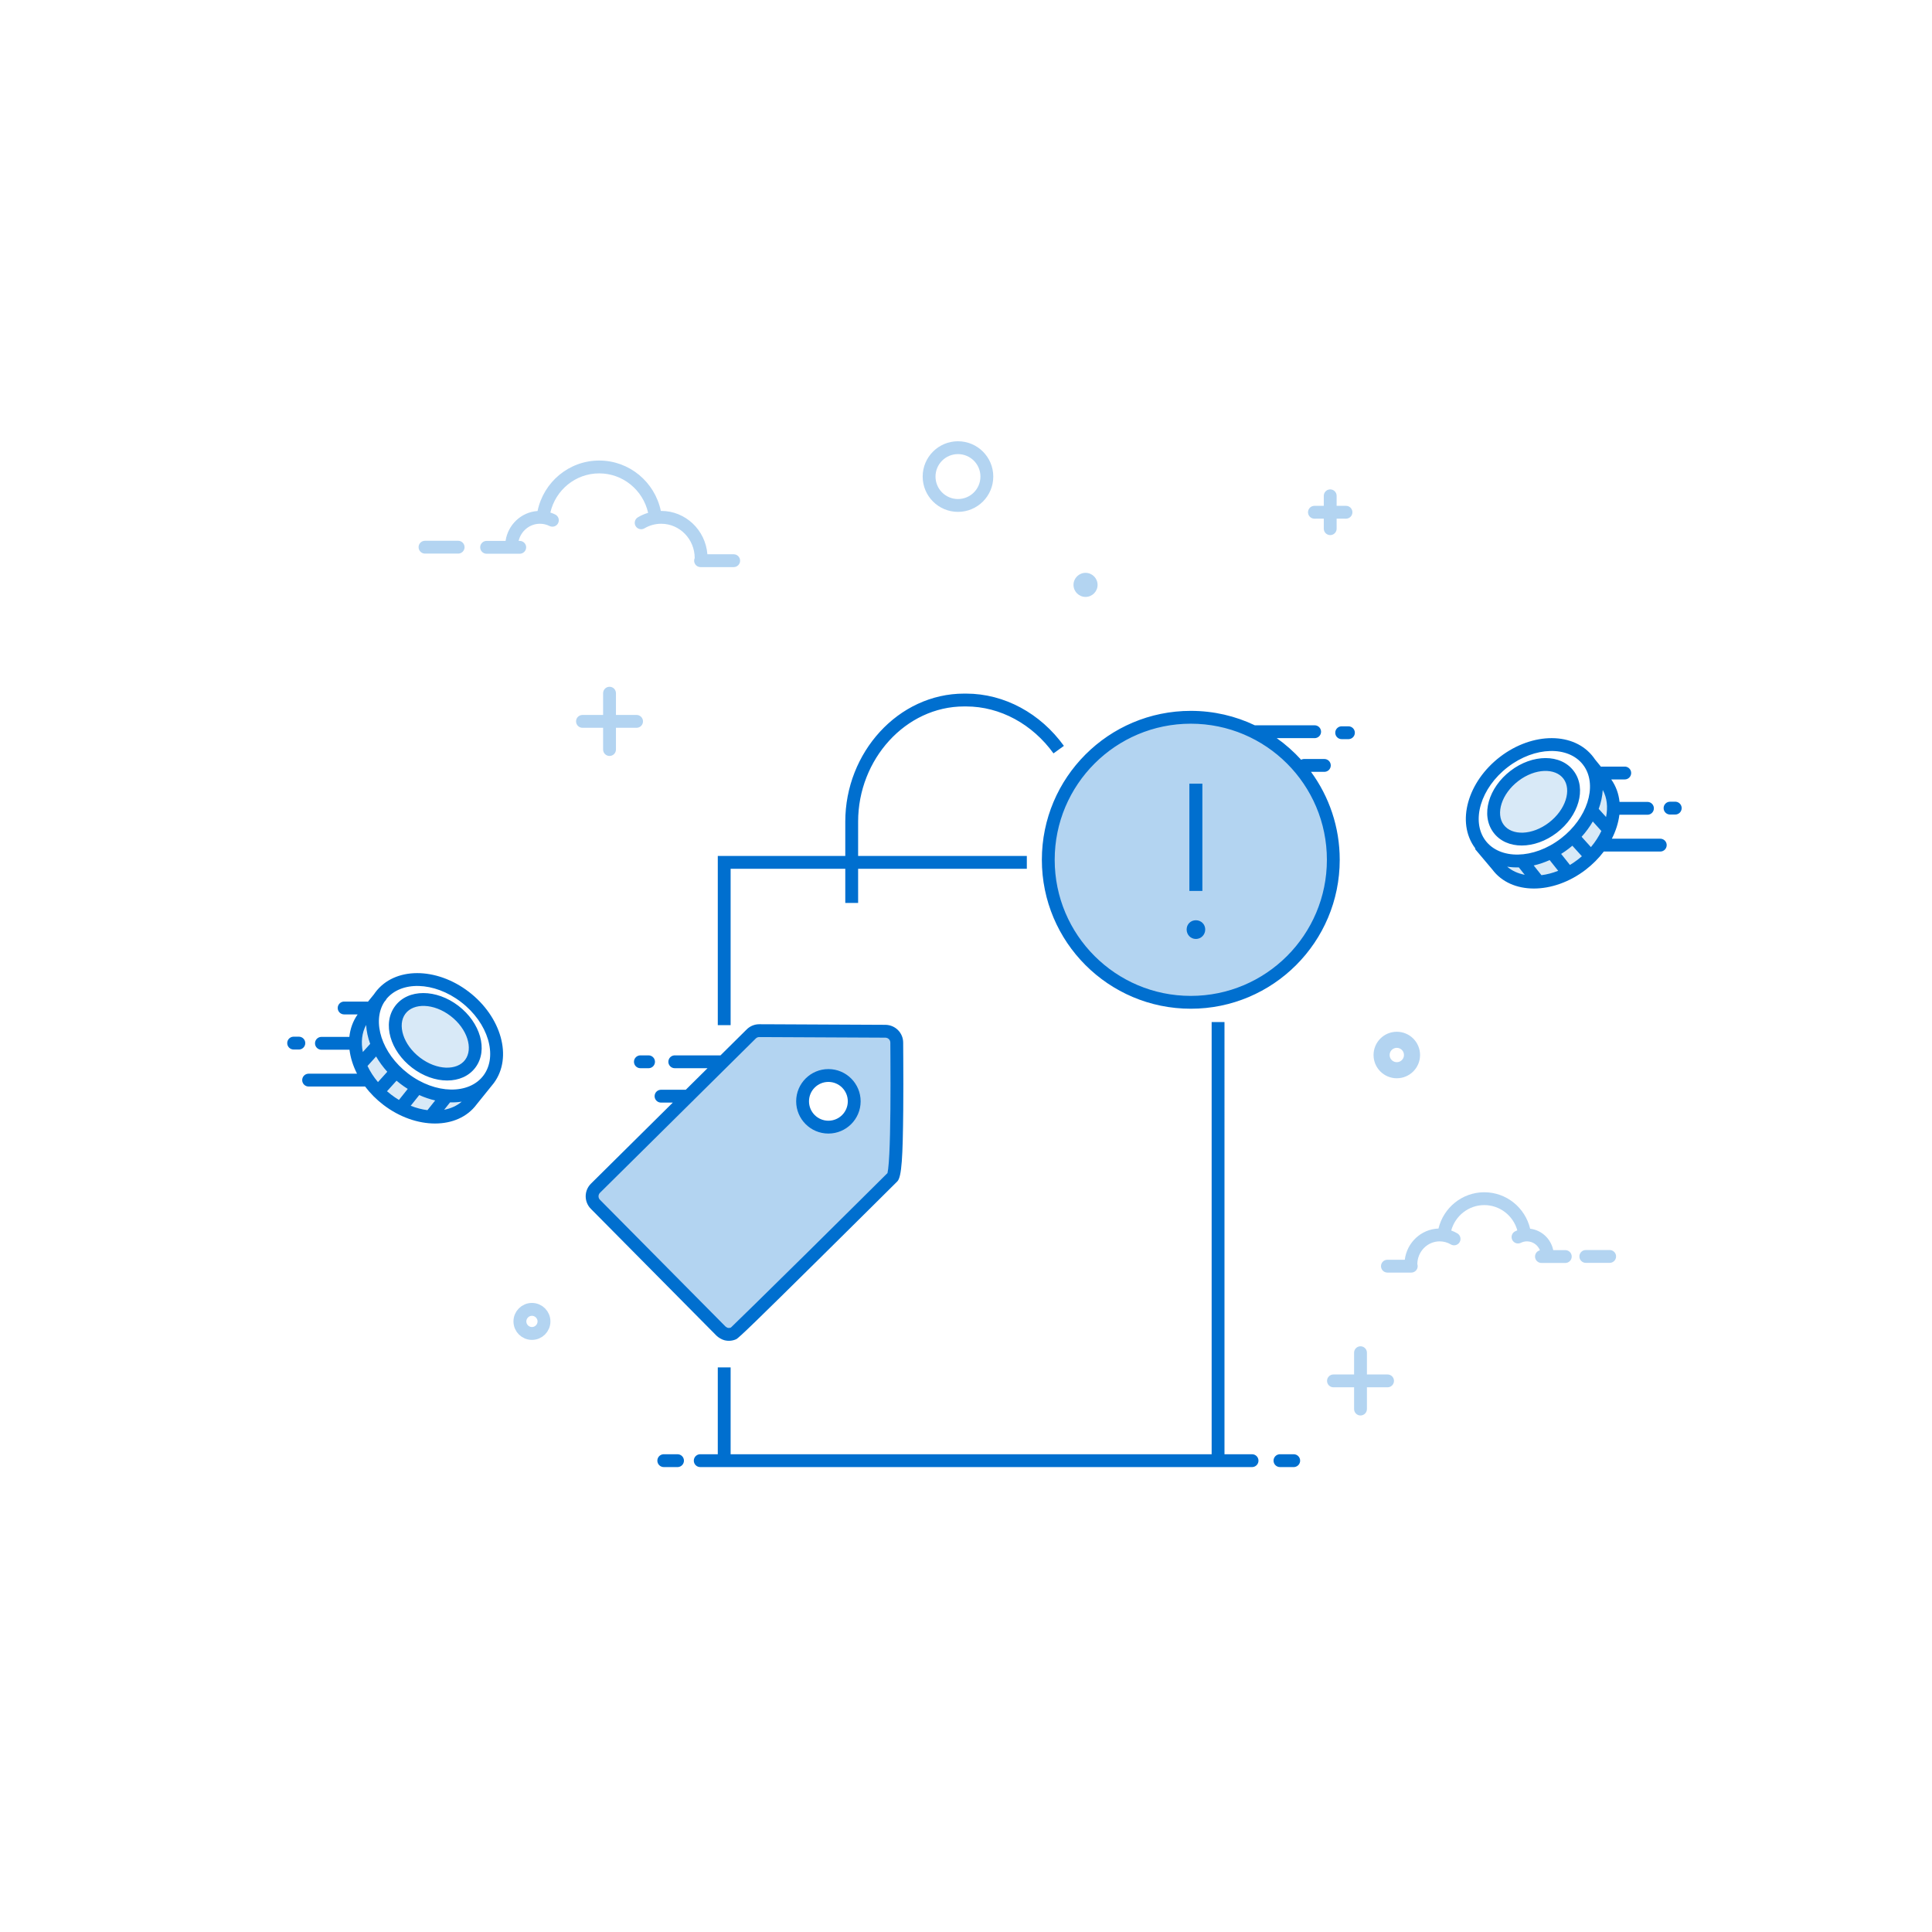 <svg width="300" height="300" viewBox="0 0 300 300" fill="none" xmlns="http://www.w3.org/2000/svg">
<rect width="300" height="300" fill="white"/>
<g clip-path="url(#clip0)">
<path d="M82.6 207.058C83.632 207.058 84.469 206.222 84.469 205.189C84.469 204.157 83.632 203.32 82.6 203.32C81.567 203.32 80.731 204.157 80.731 205.189C80.731 206.222 81.567 207.058 82.6 207.058Z" stroke="#B3D4F1" stroke-width="2"/>
<path fill-rule="evenodd" clip-rule="evenodd" d="M154.235 74.001C154.235 77.029 151.781 79.483 148.753 79.483C145.726 79.483 143.272 77.029 143.272 74.001C143.272 70.974 145.726 68.519 148.753 68.519C151.781 68.519 154.235 70.974 154.235 74.001ZM145.265 74.001C145.265 75.928 146.827 77.49 148.753 77.49C150.68 77.49 152.242 75.928 152.242 74.001C152.242 72.075 150.68 70.513 148.753 70.513C146.827 70.513 145.265 72.075 145.265 74.001Z" fill="#B3D4F1"/>
<path d="M93.651 111.018V107.639C93.651 107.089 94.097 106.642 94.647 106.642C95.198 106.642 95.644 107.089 95.644 107.639V111.018H98.847C99.397 111.018 99.843 111.464 99.843 112.014C99.843 112.565 99.397 113.011 98.847 113.011H95.644V116.389C95.644 116.939 95.198 117.385 94.647 117.385C94.097 117.385 93.651 116.939 93.651 116.389V113.011H90.447C89.896 113.011 89.45 112.565 89.45 112.014C89.45 111.464 89.896 111.018 90.447 111.018H93.651Z" fill="#B3D4F1"/>
<path d="M206.555 75.994C207.105 75.994 207.552 76.44 207.552 76.991L207.551 78.545L209.005 78.546C209.516 78.546 209.937 78.931 209.995 79.427L210.002 79.543C210.002 80.093 209.555 80.54 209.005 80.54L207.551 80.539L207.552 82.095C207.552 82.606 207.167 83.027 206.671 83.085L206.555 83.091C206.005 83.091 205.558 82.645 205.558 82.095L205.557 80.539L204.105 80.54C203.594 80.54 203.173 80.155 203.115 79.659L203.108 79.543C203.108 78.992 203.555 78.546 204.105 78.546L205.557 78.545L205.558 76.991C205.558 76.48 205.943 76.058 206.439 76.001L206.555 75.994Z" fill="#B3D4F1"/>
<path fill-rule="evenodd" clip-rule="evenodd" d="M56.929 157.916C53.796 161.734 54.54 165.781 59.161 170.056C61.691 172.398 64.4 173.127 66.132 173.344C69.234 173.732 71.719 172.772 73.587 170.463C68.831 170.807 64.866 169.476 61.691 166.469C58.517 163.462 56.929 160.611 56.929 157.916Z" fill="#B3D4F1" fill-opacity="0.5"/>
<path d="M62.718 167.456C58.048 163.936 56.392 158.257 59.019 154.77C61.647 151.284 67.562 151.31 72.233 154.829C76.903 158.348 78.558 164.028 75.931 167.514C73.304 171.001 67.388 170.975 62.718 167.456Z" fill="white"/>
<path d="M64.574 164.991C61.55 162.712 60.448 159.074 62.112 156.866C63.776 154.657 67.577 154.714 70.601 156.993C73.625 159.272 74.727 162.909 73.063 165.118C71.399 167.326 67.598 167.269 64.574 164.991Z" fill="#B3D4F1" fill-opacity="0.5"/>
<path d="M72.791 154.003C77.827 157.856 79.653 164.17 76.685 168.172L76.618 168.257L74.01 171.493C71.072 175.458 64.567 175.414 59.524 171.555C58.42 170.71 57.471 169.747 56.692 168.715L47.921 168.715C47.371 168.715 46.925 168.269 46.925 167.719C46.925 167.208 47.309 166.786 47.805 166.729L47.921 166.722L55.44 166.722C54.819 165.504 54.421 164.241 54.27 163.002L49.911 163.002C49.36 163.002 48.914 162.556 48.914 162.005C48.914 161.494 49.299 161.073 49.794 161.015L49.911 161.009L54.247 161.009C54.379 159.75 54.799 158.559 55.535 157.518L53.437 157.518C52.886 157.518 52.44 157.072 52.44 156.521C52.44 156.01 52.825 155.589 53.321 155.531L53.437 155.525H56.947C57.011 155.525 57.073 155.531 57.134 155.542L58.062 154.404C58.127 154.305 58.196 154.209 58.266 154.113C61.244 150.1 67.749 150.143 72.791 154.003ZM65.1 170.042L63.774 171.705C64.648 172.052 65.524 172.278 66.374 172.386L67.575 170.877C66.749 170.688 65.919 170.409 65.1 170.042ZM71.697 171.063L71.675 171.066C71.096 171.156 70.497 171.192 69.885 171.176L68.97 172.325C70.016 172.126 70.95 171.704 71.697 171.063ZM61.573 167.81L60.093 169.448C60.3 169.627 60.514 169.802 60.736 169.972C61.132 170.275 61.538 170.551 61.948 170.798L63.314 169.085C62.922 168.839 62.537 168.571 62.16 168.283C61.959 168.129 61.763 167.971 61.573 167.81ZM59.951 155.191L59.976 155.212L59.677 155.576C57.725 158.617 59.246 163.542 63.371 166.7C67.616 169.948 72.859 169.983 75.084 166.984C77.317 163.974 75.832 158.84 71.58 155.586C67.388 152.377 62.222 152.303 59.951 155.191ZM58.401 164.048L57.068 165.524C57.474 166.384 58.018 167.231 58.69 168.027L60.138 166.423C59.46 165.673 58.878 164.874 58.401 164.048ZM71.177 156.179C74.573 158.778 75.851 163.031 73.832 165.752C71.805 168.485 67.402 168.409 63.998 165.804C60.602 163.205 59.324 158.952 61.343 156.231C63.371 153.498 67.774 153.574 71.177 156.179ZM62.944 157.419C61.667 159.139 62.593 162.218 65.21 164.221C67.82 166.219 70.964 166.273 72.232 164.564C73.508 162.844 72.583 159.765 69.966 157.762C67.356 155.764 64.212 155.71 62.944 157.419ZM56.853 159.154L56.847 159.167C56.189 160.367 56.035 161.833 56.339 163.356L57.481 162.091C57.124 161.113 56.911 160.123 56.853 159.154ZM46.406 160.976C46.957 160.976 47.403 161.422 47.403 161.973C47.403 162.484 47.018 162.905 46.523 162.963L46.406 162.969H45.596C45.046 162.969 44.6 162.523 44.6 161.973C44.6 161.461 44.984 161.04 45.48 160.983L45.596 160.976H46.406Z" fill="#006FCF"/>
<path d="M210.262 210.047V218.797C210.262 219.348 210.708 219.794 211.258 219.794C211.809 219.794 212.255 219.348 212.255 218.797V210.047C212.255 209.497 211.809 209.051 211.258 209.051C210.708 209.051 210.262 209.497 210.262 210.047Z" fill="#B3D4F1"/>
<path d="M215.459 213.426H207.06C206.509 213.426 206.063 213.872 206.063 214.422C206.063 214.973 206.509 215.419 207.06 215.419H215.459C216.01 215.419 216.456 214.973 216.456 214.422C216.456 213.872 216.01 213.426 215.459 213.426Z" fill="#B3D4F1"/>
<path d="M93.044 71.512C97.726 71.512 101.677 74.843 102.615 79.335L102.668 79.334C106.451 79.334 109.546 82.302 109.844 86.067L113.927 86.067C114.478 86.067 114.924 86.513 114.924 87.064C114.924 87.614 114.478 88.061 113.927 88.061H108.783C108.232 88.061 107.786 87.614 107.786 87.064C107.786 86.918 107.817 86.78 107.873 86.656C107.87 83.708 105.536 81.328 102.668 81.328C101.741 81.328 100.851 81.576 100.066 82.041C99.593 82.321 98.981 82.165 98.701 81.692C98.42 81.218 98.576 80.607 99.05 80.326C99.551 80.029 100.084 79.795 100.639 79.63C99.849 76.104 96.728 73.505 93.044 73.505C89.373 73.505 86.265 76.086 85.459 79.587C85.721 79.669 85.975 79.772 86.22 79.894C86.713 80.14 86.913 80.739 86.667 81.231C86.421 81.724 85.823 81.924 85.33 81.678C84.871 81.448 84.365 81.328 83.84 81.328C82.238 81.328 80.891 82.461 80.533 83.99L80.705 83.991C81.255 83.991 81.701 84.437 81.701 84.987C81.701 85.538 81.255 85.984 80.705 85.984H75.56C75.01 85.984 74.563 85.538 74.563 84.987C74.563 84.437 75.01 83.991 75.56 83.991L78.505 83.99C78.874 81.478 80.929 79.521 83.472 79.347C84.404 74.853 88.355 71.512 93.044 71.512ZM71.139 83.97C71.69 83.97 72.136 84.416 72.136 84.967C72.136 85.517 71.69 85.963 71.139 85.963H65.995C65.444 85.963 64.998 85.517 64.998 84.967C64.998 84.416 65.444 83.97 65.995 83.97H71.139ZM230.48 185.133C233.921 185.133 236.829 187.534 237.601 190.795C239.387 191.008 240.824 192.364 241.184 194.118L243.061 194.118C243.611 194.118 244.057 194.564 244.057 195.115C244.057 195.665 243.611 196.111 243.061 196.111H239.356C238.806 196.111 238.36 195.665 238.36 195.115C238.36 194.646 238.683 194.253 239.119 194.146C238.798 193.331 238.017 192.759 237.109 192.759C236.774 192.759 236.453 192.835 236.16 192.981C235.668 193.227 235.069 193.027 234.823 192.535C234.578 192.042 234.778 191.444 235.27 191.198C235.381 191.143 235.493 191.093 235.607 191.048C234.974 188.775 232.907 187.126 230.48 187.126C228.047 187.126 225.972 188.785 225.345 191.073C225.677 191.189 225.996 191.338 226.3 191.518C226.773 191.799 226.929 192.41 226.649 192.884C226.368 193.357 225.757 193.514 225.283 193.233C224.761 192.924 224.169 192.759 223.552 192.759C221.651 192.759 220.1 194.332 220.083 196.289C220.119 196.39 220.137 196.497 220.137 196.61C220.137 197.16 219.691 197.606 219.14 197.606H215.436C214.886 197.606 214.44 197.16 214.44 196.61C214.44 196.059 214.886 195.613 215.436 195.613L218.134 195.612C218.468 192.943 220.667 190.86 223.367 190.768C224.147 187.519 227.052 185.133 230.48 185.133ZM249.948 194.103C250.498 194.103 250.944 194.549 250.944 195.1C250.944 195.65 250.498 196.096 249.948 196.096H246.243C245.693 196.096 245.247 195.65 245.247 195.1C245.247 194.549 245.693 194.103 246.243 194.103H249.948Z" fill="#B3D4F1"/>
<path d="M168.562 92.689C169.595 92.689 170.431 91.852 170.431 90.82C170.431 89.788 169.595 88.951 168.562 88.951C167.53 88.951 166.693 89.788 166.693 90.82C166.693 91.852 167.53 92.689 168.562 92.689Z" fill="#B3D4F1"/>
<path d="M216.895 166.183C218.199 166.183 219.256 165.126 219.256 163.822C219.256 162.518 218.199 161.461 216.895 161.461C215.591 161.461 214.534 162.518 214.534 163.822C214.534 165.126 215.591 166.183 216.895 166.183Z" stroke="#B3D4F1" stroke-width="2.5"/>
<path d="M184.906 155.637C197.128 155.637 207.036 145.729 207.036 133.507C207.036 121.285 197.128 111.377 184.906 111.377C172.684 111.377 162.776 121.285 162.776 133.507C162.776 145.729 172.684 155.637 184.906 155.637Z" fill="#B3D4F1"/>
<path d="M186.704 138.347V121.688H184.686V138.347H186.704ZM185.695 145.801C186.509 145.801 187.147 145.146 187.147 144.331C187.147 143.517 186.509 142.897 185.695 142.897C184.88 142.897 184.261 143.517 184.261 144.331C184.261 145.146 184.88 145.801 185.695 145.801Z" fill="#006FCF"/>
<path fill-rule="evenodd" clip-rule="evenodd" d="M117.903 160.037L119.187 160.042L137.49 160.129C138.497 160.144 139.253 160.953 139.248 161.906C139.247 162.308 139.272 164.661 139.275 167.653L139.274 168.853C139.267 174.715 139.16 182.208 138.631 182.739L138.612 182.758L138.534 182.835C136.836 184.522 114.403 206.822 113.92 207.035C113.555 207.203 113.125 207.251 112.722 207.138C112.527 207.084 112.158 206.894 111.946 206.68L92.456 187.003C91.766 186.309 91.772 185.188 92.466 184.503L116.653 160.548C116.986 160.219 117.434 160.034 117.903 160.037ZM128.633 167.001C126.419 167.001 124.624 168.796 124.624 171.01C124.624 173.224 126.419 175.019 128.633 175.019C130.848 175.019 132.643 173.224 132.643 171.01C132.643 168.796 130.848 167.001 128.633 167.001Z" fill="#B3D4F1"/>
<path fill-rule="evenodd" clip-rule="evenodd" d="M248.8 121.428C251.933 125.246 251.19 129.293 246.569 133.568C244.038 135.909 241.329 136.639 239.598 136.855C236.495 137.244 234.01 136.283 232.143 133.975C236.898 134.319 240.864 132.987 244.038 129.98C247.213 126.973 248.8 124.123 248.8 121.428Z" fill="#B3D4F1" fill-opacity="0.5"/>
<path d="M243.011 130.967C247.681 127.448 249.337 121.769 246.709 118.282C244.082 114.795 238.166 114.822 233.496 118.341C228.826 121.86 227.17 127.539 229.797 131.026C232.425 134.513 238.341 134.486 243.011 130.967Z" fill="white"/>
<path d="M241.154 128.502C244.178 126.224 245.281 122.586 243.617 120.378C241.952 118.169 238.152 118.226 235.128 120.505C232.104 122.784 231.001 126.421 232.666 128.63C234.33 130.838 238.13 130.781 241.154 128.502Z" fill="#B3D4F1" fill-opacity="0.5"/>
<path d="M232.937 117.514C227.902 121.368 226.075 127.682 229.044 131.684L229.111 131.769L229.039 131.829L231.718 135.005C234.657 138.969 241.161 138.926 246.204 135.067C247.308 134.222 248.258 133.258 249.037 132.227L257.807 132.227C258.358 132.227 258.804 131.781 258.804 131.23C258.804 130.719 258.419 130.298 257.923 130.24L257.807 130.234L250.289 130.234C250.91 129.016 251.307 127.753 251.458 126.514L255.818 126.514C256.368 126.514 256.814 126.067 256.814 125.517C256.814 125.006 256.43 124.585 255.934 124.527L255.818 124.52L251.481 124.521C251.35 123.262 250.929 122.071 250.193 121.03L252.292 121.03C252.842 121.03 253.288 120.584 253.288 120.033C253.288 119.522 252.903 119.101 252.408 119.043L252.292 119.037H248.782C248.718 119.037 248.655 119.043 248.595 119.054L247.667 117.915C247.601 117.817 247.533 117.72 247.462 117.625C244.484 113.612 237.98 113.655 232.937 117.514ZM240.628 133.553L241.955 135.217C241.081 135.564 240.204 135.79 239.355 135.897L238.153 134.389C238.979 134.199 239.81 133.921 240.628 133.553ZM234.032 134.574L234.053 134.578C234.632 134.667 235.231 134.704 235.843 134.688L236.758 135.837C235.713 135.637 234.778 135.216 234.032 134.574ZM244.155 131.322L245.635 132.96C245.428 133.139 245.214 133.314 244.993 133.484C244.596 133.787 244.191 134.062 243.78 134.31L242.414 132.596C242.806 132.35 243.191 132.083 243.569 131.794C243.769 131.641 243.965 131.483 244.155 131.322ZM245.777 118.703L246.052 119.088C248.003 122.129 246.483 127.054 242.357 130.211C238.112 133.46 232.87 133.495 230.645 130.496C228.411 127.485 229.896 122.352 234.149 119.097C238.341 115.889 243.507 115.815 245.777 118.703ZM247.328 127.56L248.661 129.036C248.254 129.896 247.711 130.742 247.038 131.539L245.59 129.935C246.269 129.185 246.85 128.386 247.328 127.56ZM234.551 119.69C231.155 122.289 229.877 126.543 231.896 129.264C233.924 131.997 238.327 131.921 241.73 129.316C245.126 126.717 246.404 122.464 244.385 119.743C242.357 117.009 237.955 117.085 234.551 119.69ZM242.785 120.93C244.061 122.651 243.136 125.73 240.519 127.733C237.909 129.731 234.765 129.785 233.497 128.076C232.22 126.355 233.145 123.277 235.763 121.273C238.373 119.276 241.517 119.221 242.785 120.93ZM248.875 122.666L248.882 122.679C249.54 123.879 249.693 125.344 249.389 126.867L248.247 125.603C248.604 124.625 248.817 123.635 248.875 122.666ZM259.322 124.488C258.772 124.488 258.326 124.934 258.326 125.484C258.326 125.995 258.71 126.417 259.206 126.474L259.322 126.481H260.132C260.683 126.481 261.129 126.035 261.129 125.484C261.129 124.973 260.744 124.552 260.248 124.494L260.132 124.488H259.322Z" fill="#006FCF"/>
<path d="M190.138 158.7L190.137 225.813L194.419 225.814C194.97 225.814 195.416 226.26 195.416 226.811C195.416 227.322 195.031 227.743 194.536 227.801L194.419 227.807H108.73C108.18 227.807 107.734 227.361 107.734 226.811C107.734 226.299 108.118 225.878 108.614 225.821L108.73 225.814L111.457 225.813L111.458 212.331H113.451V225.814H188.144V158.7H190.138ZM200.887 225.814C201.438 225.814 201.884 226.26 201.884 226.811C201.884 227.322 201.499 227.743 201.004 227.801L200.887 227.807H198.752C198.201 227.807 197.755 227.361 197.755 226.811C197.755 226.299 198.14 225.878 198.635 225.821L198.752 225.814H200.887ZM105.206 225.814C105.757 225.814 106.203 226.26 106.203 226.811C106.203 227.322 105.818 227.743 105.323 227.801L105.206 227.807H103.071C102.52 227.807 102.074 227.361 102.074 226.811C102.074 226.299 102.459 225.878 102.954 225.821L103.071 225.814H105.206ZM117.909 159.043L119.191 159.047L137.494 159.134C139.044 159.157 140.252 160.4 140.245 161.913L140.245 162.025C140.246 162.197 140.248 162.533 140.25 162.885L140.252 163.237C140.254 163.584 140.257 163.899 140.257 164.035L140.258 164.107C140.276 167.057 140.278 169.723 140.254 172.319C140.187 179.595 140.028 182.751 139.337 183.445L139.282 183.5C139.044 183.736 138.134 184.64 137.129 185.637L136.81 185.955C136.328 186.434 135.838 186.92 135.403 187.352C132.547 190.186 129.726 192.981 127.081 195.597L126.974 195.702C118.1 204.476 114.733 207.768 114.322 207.949C113.75 208.213 113.077 208.275 112.453 208.101C112.063 207.991 111.554 207.703 111.237 207.384L91.748 187.707C90.671 186.623 90.679 184.869 91.766 183.796L104.473 171.21L102.643 171.21C102.132 171.21 101.711 170.825 101.653 170.33L101.647 170.214C101.647 169.702 102.032 169.281 102.527 169.224L102.643 169.217L106.486 169.217L109.864 165.871L104.779 165.871C104.268 165.871 103.847 165.486 103.789 164.99L103.783 164.874C103.783 164.363 104.167 163.942 104.663 163.884L104.779 163.877L111.877 163.877L115.952 159.842C116.473 159.326 117.176 159.038 117.909 159.043ZM117.899 161.036C117.694 161.035 117.5 161.114 117.354 161.259L107.718 170.804C107.658 170.886 107.585 170.959 107.502 171.019L93.168 185.213C92.865 185.512 92.862 186 93.163 186.303L112.654 205.981C112.719 206.046 112.923 206.162 112.991 206.181C113.15 206.226 113.338 206.208 113.504 206.132C113.543 206.115 119.368 200.42 125.573 194.285L125.68 194.179C128.324 191.565 131.144 188.77 133.998 185.937C135.261 184.684 136.981 182.976 137.651 182.31L137.806 182.156L137.81 182.141C137.844 181.999 137.88 181.785 137.914 181.51C137.983 180.953 138.043 180.171 138.092 179.189C138.18 177.436 138.235 175.097 138.26 172.301C138.284 169.716 138.282 167.06 138.265 164.119C138.265 164.143 138.255 162.665 138.252 162.106L138.251 161.904C138.254 161.48 137.918 161.134 137.475 161.128L119.182 161.041L117.899 161.036ZM128.633 166.006C131.398 166.006 133.639 168.247 133.639 171.012C133.639 173.777 131.398 176.018 128.633 176.018C125.869 176.018 123.628 173.777 123.628 171.012C123.628 168.247 125.869 166.006 128.633 166.006ZM128.633 168C126.97 168 125.621 169.348 125.621 171.012C125.621 172.676 126.97 174.024 128.633 174.024C130.297 174.024 131.646 172.676 131.646 171.012C131.646 169.348 130.297 168 128.633 168ZM100.708 163.877C101.258 163.877 101.704 164.324 101.704 164.874C101.704 165.385 101.32 165.807 100.824 165.864L100.708 165.871H99.44C98.889 165.871 98.443 165.425 98.443 164.874C98.443 164.363 98.828 163.942 99.324 163.884L99.44 163.877H100.708ZM150.019 107.703C155.982 107.703 161.574 110.789 165.201 115.819L163.585 116.985C160.32 112.457 155.317 109.696 150.019 109.696H149.706C140.626 109.696 133.249 117.914 133.249 127.576L133.248 132.909L159.446 132.909V134.903L133.248 134.902L133.249 140.209H131.255L131.255 134.902L113.451 134.903V159.185H111.458V132.909L131.255 132.909L131.255 127.576C131.255 116.858 139.474 107.703 149.706 107.703H150.019ZM184.906 110.382C188.466 110.382 191.839 111.186 194.852 112.624L204.138 112.624C204.688 112.624 205.134 113.07 205.134 113.621C205.134 114.132 204.749 114.553 204.254 114.611L204.138 114.618L198.249 114.617C199.631 115.595 200.901 116.721 202.036 117.972C202.139 117.916 202.253 117.879 202.375 117.864L202.498 117.857H205.646C206.196 117.857 206.642 118.303 206.642 118.853C206.642 119.365 206.258 119.786 205.762 119.843L205.646 119.85L203.57 119.85C206.376 123.677 208.032 128.4 208.032 133.509C208.032 146.281 197.678 156.635 184.906 156.635C172.133 156.635 161.779 146.281 161.779 133.509C161.779 120.736 172.133 110.382 184.906 110.382ZM184.906 112.375C173.234 112.375 163.772 121.837 163.772 133.509C163.772 145.18 173.234 154.642 184.906 154.642C196.577 154.642 206.039 145.18 206.039 133.509C206.039 121.837 196.577 112.375 184.906 112.375ZM209.383 112.782C209.934 112.782 210.38 113.228 210.38 113.778C210.38 114.289 209.995 114.711 209.499 114.768L209.383 114.775H208.334C207.784 114.775 207.337 114.329 207.337 113.778C207.337 113.267 207.722 112.846 208.218 112.788L208.334 112.782H209.383Z" fill="#006FCF"/>
</g>
<defs>
<clipPath id="clip0">
<rect width="300" height="300" fill="white"/>
</clipPath>
</defs>
</svg>
